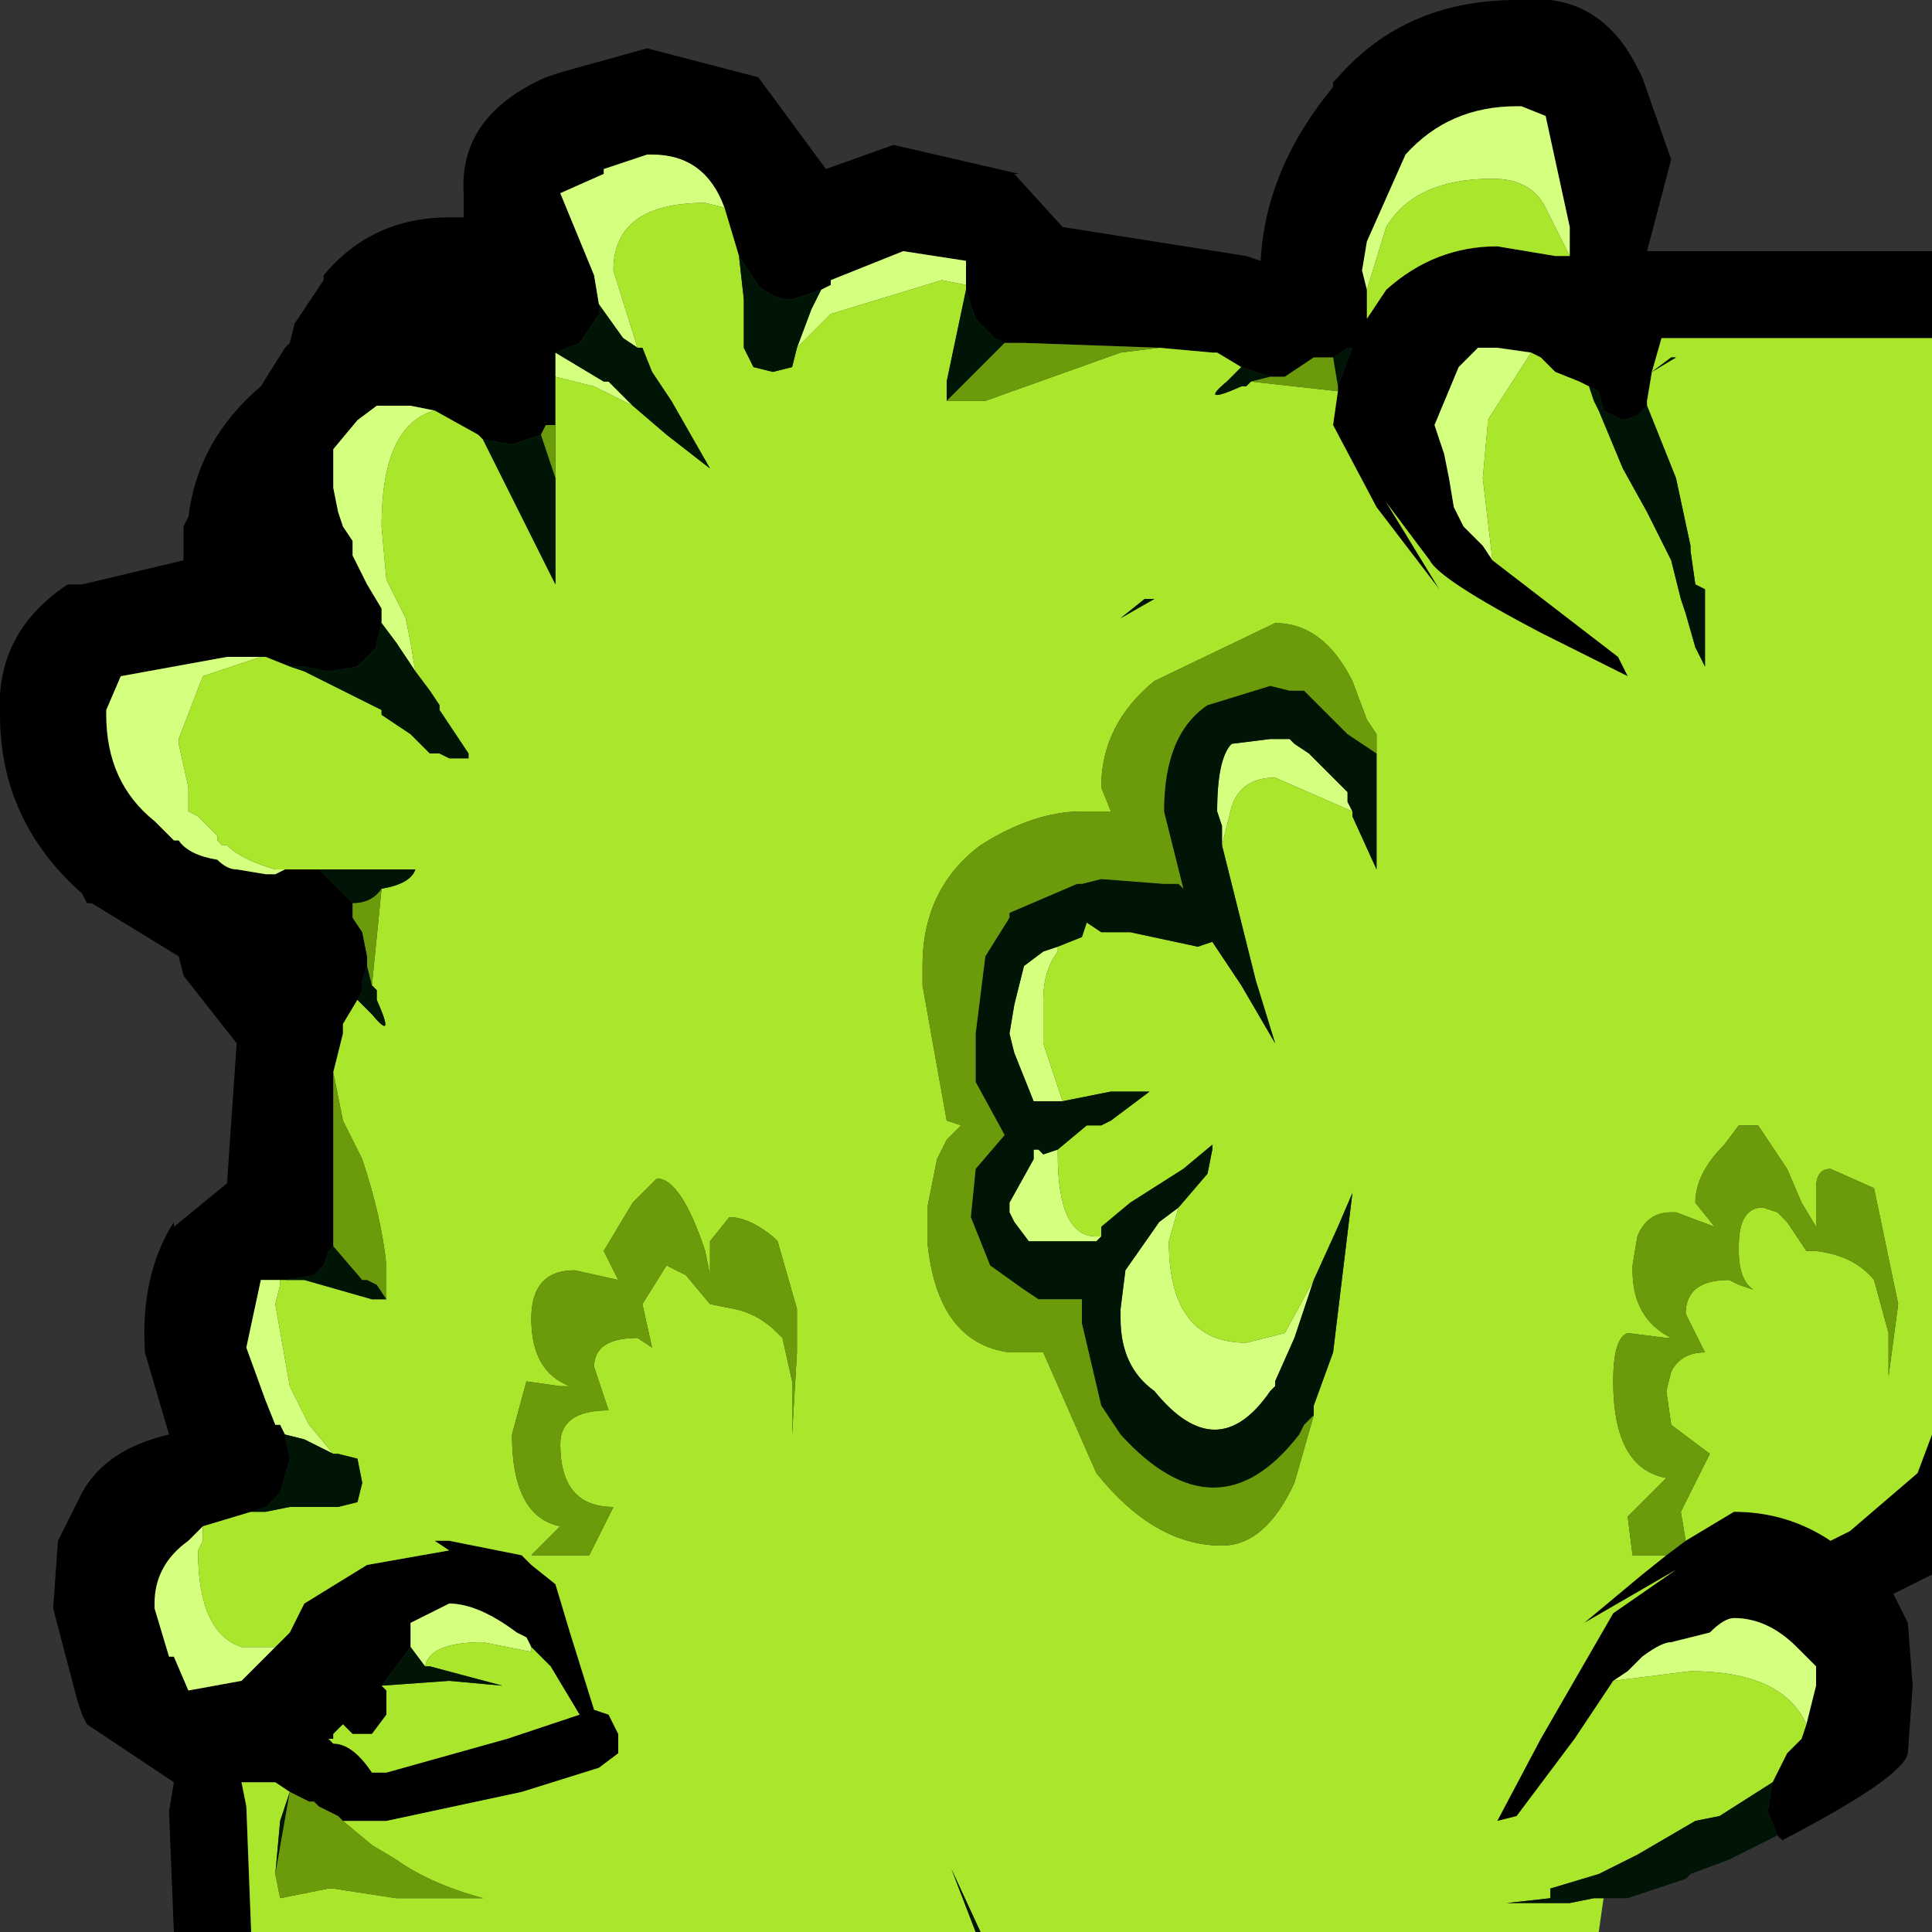 <?xml version="1.0" encoding="utf-8"?>
<svg version="1.1" id="Layer_1"
xmlns="http://www.w3.org/2000/svg"
xmlns:xlink="http://www.w3.org/1999/xlink"
xmlns:author="http://www.sothink.com"
width="20px" height="20px"
xml:space="preserve">
<rect width="100%" height="100%" fill="#333333" stroke="none"/>
<g id="7" transform="matrix(1, 0, 0, 1, 10, 10)">
<path style="fill:#000000;fill-opacity:1" d="M7.2,-6.5L7.1 -6.15L7.05 -5.85L7.05 -5.8L6.95 -5.7L6.8 -5.65L6.6 -5.75L6.55 -5.95L6.45 -6L6.35 -6.05L6.1 -6.15L5.95 -6.3L5.85 -6.35L5.5 -6.4L5.3 -6.4L5.1 -6.2L4.85 -5.6L4.95 -5.3L5 -5.05L5.05 -4.75L5.15 -4.55L5.35 -4.35L5.45 -4.2L6.75 -3.2L6.85 -3L5.95 -3.45Q4.9 -4 4.8 -4.2L4.35 -4.8L4.9 -3.9L4.25 -4.75L3.8 -5.6L3.85 -5.95L3.85 -6L4 -6.4L3.95 -6.4L3.8 -6.3L3.6 -6.3L3.3 -6.1L3.15 -6.1L3 -6.15L2.85 -6.2L2.6 -6.35L2.55 -6.35L2 -6.4L0.6 -6.45L0.4 -6.45L0.3 -6.5L0.1 -6.7L0 -7L0 -7.05L0 -7.15L0 -7.3L-0.65 -7.4L-1.4 -7.1L-1.4 -7.05L-1.5 -7L-1.8 -6.9Q-2 -6.9 -2.15 -7.05L-2.35 -7.35L-2.5 -7.85Q-2.7 -8.4 -3.25 -8.4L-3.3 -8.4L-3.75 -8.25L-3.75 -8.2L-4.2 -8L-3.85 -7.15L-3.8 -6.85L-3.8 -6.75L-4 -6.45L-4.25 -6.35L-4.25 -6.1L-4.25 -5.6L-4.35 -5.6L-4.4 -5.5L-4.7 -5.4L-5 -5.45L-5.05 -5.5L-5.5 -5.75L-5.75 -5.8L-5.8 -5.8L-6.05 -5.8L-6.1 -5.8L-6.3 -5.65L-6.55 -5.35L-6.55 -5.3L-6.55 -4.95L-6.5 -4.7L-6.45 -4.55L-6.35 -4.4L-6.35 -4.25L-6.2 -3.95L-6.05 -3.7L-6.05 -3.6L-6.05 -3.55L-6.1 -3.35L-6.1 -3.3L-6.3 -3.1L-6.6 -3.05L-6.85 -3.1L-7 -3.1L-7.25 -3.2L-7.3 -3.2L-7.65 -3.2L-8.75 -3L-8.9 -2.65L-8.9 -2.6Q-8.9 -1.9 -8.4 -1.5L-8.25 -1.35L-8.2 -1.3L-8.15 -1.3Q-8.05 -1.15 -7.75 -1.1Q-7.65 -1 -7.55 -1L-7.25 -0.95L-7.15 -0.95L-7.05 -1L-6.85 -1L-6.75 -1L-6.7 -1L-6.5 -0.8L-6.35 -0.65L-6.35 -0.5L-6.25 -0.35L-6.2 -0.1L-6.2 0L-6.25 0.15L-6.25 0.25L-6.3 0.35L-6.45 0.6L-6.45 0.7L-6.55 1.1L-6.55 2.6L-6.55 2.8L-6.55 2.9L-6.6 2.95L-6.65 3.1L-6.7 3.15L-6.75 3.2L-7.05 3.25L-7.1 3.25L-7.3 3.25L-7.45 3.95L-7.25 4.5L-7.15 4.75L-7.1 4.75L-7.05 4.85L-7 5.1L-7.1 5.45L-7.25 5.6L-7.4 5.65L-7.9 5.8L-8.05 5.95Q-8.4 6.2 -8.4 6.6L-8.4 6.65L-8.25 7.15L-8.2 7.15L-8.05 7.5L-7.5 7.4L-7.25 7.15L-7.15 7.05L-7.05 6.95L-7 6.9L-6.85 6.6L-6.2 6.2L-5.35 6.05L-5.5 5.95L-5.35 5.95L-4.6 6.1L-4.5 6.2L-4.25 6.4L-4.1 6.9L-3.85 7.7L-3.7 7.75L-3.6 7.95L-3.6 8.15L-3.8 8.3L-4.6 8.55L-6 8.85L-6.35 8.85L-6.45 8.85L-6.5 8.8L-6.6 8.75L-6.7 8.7L-6.75 8.65L-6.8 8.65L-7 8.55L-7.15 8.45L-7.5 8.45L-7.45 8.7L-7.4 10L-8.2 10L-8.25 8.75L-8.2 8.45L-9.1 7.85L-9.15 7.75L-9.2 7.6L-9.45 6.65L-9.4 5.95L-9.15 5.45Q-8.9 5 -8.25 4.85L-8.5 4Q-8.55 3.2 -8.2 2.65L-8.2 2.7L-7.65 2.25L-7.55 0.8L-8.1 0.1L-8.15 -0.1L-9.05 -0.65L-9.1 -0.65L-9.15 -0.75Q-10 -1.5 -10 -2.6Q-10.05 -3.45 -9.3 -3.95L-9.15 -3.95L-8.1 -4.2L-8.1 -4.55L-8.05 -4.65Q-7.95 -5.45 -7.3 -6L-7.05 -6.4L-7 -6.45L-6.95 -6.65L-6.85 -6.8L-6.65 -7.1L-6.65 -7.15Q-6.15 -7.75 -5.35 -7.75L-5.2 -7.75L-5.2 -8Q-5.25 -8.8 -4.35 -9.2L-4.2 -9.25L-3.3 -9.5L-2.15 -9.2L-1.45 -8.25L-0.75 -8.5L0.55 -8.2L0.5 -8.2L1 -7.65L2.9 -7.35L3.05 -7.3Q3.1 -8.25 3.8 -9.1L3.8 -9.15L3.85 -9.2Q4.55 -10 5.7 -10Q6.55 -10.1 6.95 -9.3L7 -9.2L7.3 -8.35L7.05 -7.4L10 -7.4L10 -6.5L7.2 -6.5M8.3,8.75L8.35 8.45L8.4 8.35L8.5 8.15L8.65 8L8.7 7.85L8.8 7.45L8.8 7.25L8.6 7.05Q8.3 6.75 7.95 6.75Q7.85 6.75 7.7 6.9L7.5 6.95L7.3 7Q7.2 7 7 7.15L6.85 7.3L6.7 7.4L6.3 8L5.7 8.8L5.5 8.85L5.95 8L6.7 6.7L7.35 6.25L6.4 6.8L7 6.3L7.25 6.1L7.45 5.95L7.95 5.65Q8.5 5.65 8.95 5.95L9.15 5.85L9.85 5.25L10 4.85L10 6.3L9.6 6.5L9.75 6.8L9.8 7.45L9.75 8.15Q9.7 8.4 8.45 9.05L8.4 9L8.3 8.75M4.15,-6.8L4.15 -6.7L4.35 -7Q4.85 -7.45 5.5 -7.45L6.1 -7.35L6.25 -7.35L6.25 -7.65L6 -8.8L5.75 -8.9L5.7 -8.9Q5 -8.9 4.55 -8.4L4.15 -7.5L4.1 -7.2L4.15 -7L4.15 -6.8M-6.05,7.45L-6 7.5L-6 7.75L-6.15 7.95L-6.35 7.95L-6.45 7.85L-6.55 7.95L-6.55 8L-6.6 8L-6.55 8.05Q-6.35 8.05 -6.15 8.35L-6 8.35L-4.75 8L-4 7.75L-4.3 7.25L-4.5 7.05L-4.55 6.95L-4.65 6.9Q-5.05 6.6 -5.35 6.6L-5.75 6.8L-5.75 7.05L-6.05 7.45" />
<path style="fill:#D5FF7E;fill-opacity:1" d="M-7.9,5.95L-7.95 6.05Q-7.95 6.9 -7.5 7.05L-7.25 7.05L-7.15 7.05L-7.25 7.15L-7.5 7.4L-8.05 7.5L-8.2 7.15L-8.25 7.15L-8.4 6.65L-8.4 6.6Q-8.4 6.2 -8.05 5.95L-7.9 5.8L-7.9 5.95M-7.05,4.85L-7.1 4.75L-7.15 4.75L-7.25 4.5L-7.45 3.95L-7.3 3.25L-7.1 3.25L-7.1 3.3L-7.15 3.5L-7 4.35L-6.8 4.75L-6.55 5.05L-6.85 4.9L-7.05 4.85M-7.9,-3L-8.15 -2.35L-8.15 -2.3L-8.05 -1.85L-8.05 -1.6L-7.95 -1.55L-7.75 -1.35L-7.75 -1.3L-7.7 -1.25L-7.65 -1.25Q-7.5 -1.1 -7.15 -1L-7.05 -1L-7.15 -0.95L-7.25 -0.95L-7.55 -1Q-7.65 -1 -7.75 -1.1Q-8.05 -1.15 -8.15 -1.3L-8.2 -1.3L-8.25 -1.35L-8.4 -1.5Q-8.9 -1.9 -8.9 -2.6L-8.9 -2.65L-8.75 -3L-7.65 -3.2L-7.3 -3.2L-7.9 -3M-5.9,-3.35L-6.05 -3.55L-6.05 -3.6L-6.05 -3.7L-6.2 -3.95L-6.35 -4.25L-6.35 -4.4L-6.45 -4.55L-6.5 -4.7L-6.55 -4.95L-6.55 -5.3L-6.55 -5.35L-6.3 -5.65L-6.1 -5.8L-6.05 -5.8L-5.8 -5.8L-5.75 -5.8L-5.5 -5.75Q-6.05 -5.6 -6.05 -4.55L-6 -4L-5.8 -3.6L-5.75 -3.35L-5.7 -3.05L-5.9 -3.35M-3.85,-6L-4.25 -6.1L-4.25 -6.35L-4 -6.2L-3.75 -6.05L-3.7 -6.05L-3.45 -5.8L-3.85 -6M-3.4,-6.4L-3.55 -6.5L-3.8 -6.85L-3.85 -7.15L-4.2 -8L-3.75 -8.2L-3.75 -8.25L-3.3 -8.4L-3.25 -8.4Q-2.7 -8.4 -2.5 -7.85L-2.7 -7.9Q-3.65 -7.9 -3.65 -7.2L-3.4 -6.4M-1.75,-6.4L-1.6 -6.8L-1.5 -7L-1.4 -7.05L-1.4 -7.1L-0.65 -7.4L0 -7.3L0 -7.15L0 -7.05L-0.25 -7.1L-1.4 -6.75L-1.75 -6.4M5.45,-4.2L5.35 -4.35L5.15 -4.55L5.05 -4.75L5 -5.05L4.95 -5.3L4.85 -5.6L5.1 -6.2L5.3 -6.4L5.5 -6.4L5.85 -6.35L5.4 -5.65L5.4 -5.6L5.35 -5.05L5.45 -4.2M6,-7.85Q5.85 -8.15 5.45 -8.15Q4.65 -8.15 4.35 -7.65L4.15 -7L4.1 -7.2L4.15 -7.5L4.55 -8.4Q5 -8.9 5.7 -8.9L5.75 -8.9L6 -8.8L6.25 -7.65L6.25 -7.35L6 -7.85M3.6,3.25L3.4 3.85L3.2 4.3L3.2 4.35L3.15 4.4Q2.6 5.2 1.95 4.4Q1.6 4.15 1.6 3.65L1.6 3.55L1.65 3.15L2 2.65L2.2 2.5L2.1 2.85Q2.1 3.9 2.9 3.9L3.3 3.8L3.6 3.25M1.4,2.8L1.35 2.85L1.2 2.85L0.65 2.85L0.5 2.65L0.45 2.55L0.45 2.45L0.7 2L0.7 1.9L0.75 1.9L0.8 1.95L0.95 1.9L0.95 1.95Q0.95 2.8 1.35 2.8L1.4 2.8M1,1.4L0.7 1.4L0.5 0.9L0.45 0.7L0.5 0.4L0.6 0L0.8 -0.15L0.95 -0.2L0.95 -0.15Q0.8 0.05 0.8 0.35L0.8 0.4L0.8 0.8L0.95 1.25L1 1.4M2.65,-1.25L2.65 -1.45L2.6 -1.6Q2.6 -2.15 2.75 -2.3L3.15 -2.35L3.3 -2.35L3.35 -2.35L3.4 -2.3L3.55 -2.2L3.95 -1.8L3.95 -1.7L4 -1.6L3.2 -1.95Q2.85 -1.95 2.75 -1.65L2.65 -1.25M6.7,7.4L6.85 7.3L7 7.15Q7.2 7 7.3 7L7.5 6.95L7.7 6.9Q7.85 6.75 7.95 6.75Q8.3 6.75 8.6 7.05L8.8 7.25L8.8 7.45L8.7 7.85Q8.45 7.3 7.5 7.3L6.7 7.4M-4.5,7.1L-5 7Q-5.55 7 -5.6 7.25L-5.75 7.05L-5.75 6.8L-5.35 6.6Q-5.05 6.6 -4.65 6.9L-4.55 6.95L-4.5 7.05L-4.5 7.1" />
<path style="fill:#AAE72C;fill-opacity:1" d="M-0.15,9.35L0.1 10L-7.4 10L-7.45 8.7L-7.5 8.45L-7.15 8.45L-7 8.55L-7.1 8.85L-7.15 9.4L-7.1 9.65L-6.6 9.55L-6.55 9.55L-5.9 9.65L-5.7 9.65L-5 9.65Q-5.55 9.5 -5.9 9.25L-6.15 9.1L-6.45 8.85L-6.35 8.85L-6 8.85L-4.6 8.55L-3.8 8.3L-3.6 8.15L-3.6 7.95L-3.7 7.75L-3.85 7.7L-4.1 6.9L-4.25 6.4L-4.5 6.2L-4.6 6.1L-5.35 5.95L-5.5 5.95L-5.35 6.05L-6.2 6.2L-6.85 6.6L-7 6.9L-7.05 6.95L-7.15 7.05L-7.25 7.05L-7.5 7.05Q-7.95 6.9 -7.95 6.05L-7.9 5.95L-7.9 5.8L-7.4 5.65L-7.25 5.65L-7 5.6L-6.55 5.6L-6.5 5.6L-6.3 5.55L-6.25 5.35L-6.3 5.1L-6.5 5.05L-6.55 5.05L-6.8 4.75L-7 4.35L-7.15 3.5L-7.1 3.3L-7.1 3.25L-7.05 3.25L-6.85 3.25L-6.15 3.45L-6 3.45L-6 3.3L-6 3.25L-6 3.1Q-6.05 2.6 -6.25 2L-6.45 1.6L-6.55 1.1L-6.45 0.7L-6.45 0.6L-6.3 0.35L-6.15 0.5Q-5.9 0.8 -6.1 0.35L-6.1 0.25L-6.15 0.2L-6.1 -0.3L-6.05 -0.8Q-5.75 -0.85 -5.7 -1L-5.9 -1L-6.2 -1L-6.7 -1L-6.75 -1L-6.85 -1L-7.05 -1L-7.15 -1Q-7.5 -1.1 -7.65 -1.25L-7.7 -1.25L-7.75 -1.3L-7.75 -1.35L-7.95 -1.55L-8.05 -1.6L-8.05 -1.85L-8.15 -2.3L-8.15 -2.35L-7.9 -3L-7.3 -3.2L-7.25 -3.2L-7 -3.1L-6.85 -3.05L-6.05 -2.65L-6.05 -2.6L-5.75 -2.4L-5.7 -2.35L-5.55 -2.2L-5.45 -2.2L-5.35 -2.15L-5.15 -2.15L-5.15 -2.2L-5.45 -2.65L-5.45 -2.7L-5.55 -2.85L-5.7 -3.05L-5.75 -3.35L-5.8 -3.6L-6 -4L-6.05 -4.55Q-6.05 -5.6 -5.5 -5.75L-5.05 -5.5L-5 -5.45L-4.25 -3.95L-4.25 -5.05L-4.25 -5.6L-4.25 -6.1L-3.85 -6L-3.45 -5.8L-3.1 -5.5L-2.65 -5.15L-3.05 -5.85L-3.25 -6.15L-3.35 -6.4L-3.4 -6.4L-3.65 -7.2Q-3.65 -7.9 -2.7 -7.9L-2.5 -7.85L-2.35 -7.35L-2.3 -6.9L-2.3 -6.4L-2.2 -6.2L-2 -6.15L-1.8 -6.2L-1.75 -6.4L-1.4 -6.75L-0.25 -7.1L0 -7.05L0 -7L-0.2 -6.05L-0.2 -5.85L0.2 -5.85L1.6 -6.35L2 -6.4L2.55 -6.35L2.6 -6.35L2.85 -6.2L2.7 -6.05Q2.4 -5.8 2.85 -6L2.9 -6L2.95 -6.05L3.85 -5.95L3.8 -5.6L4.25 -4.75L4.9 -3.9L4.35 -4.8L4.8 -4.2Q4.9 -4 5.95 -3.45L6.85 -3L6.75 -3.2L5.45 -4.2L5.35 -5.05L5.4 -5.6L5.4 -5.65L5.85 -6.35L5.95 -6.3L6.1 -6.15L6.35 -6.05L6.45 -6L6.5 -5.85L6.55 -5.75L6.8 -5.15L7.05 -4.7L7.3 -4.2L7.35 -4L7.4 -3.8L7.45 -3.65L7.55 -3.3L7.65 -3.1L7.65 -2.95L7.65 -3.9L7.55 -3.95L7.5 -4.3L7.5 -4.35L7.35 -5.05L7.05 -5.8L7.05 -5.85L7.1 -6.15L7.2 -6.5L10 -6.5L10 4.85L9.85 5.25L9.15 5.85L8.95 5.95Q8.5 5.65 7.95 5.65L7.45 5.95L7.4 5.65L7.7 5.05L7.3 4.75L7.25 4.4L7.3 4.2Q7.4 4 7.65 4L7.45 3.6Q7.45 3.25 7.9 3.25L8 3.3L8.15 3.35Q8 3.25 8 2.95L8 2.9Q8 2.5 8.25 2.5L8.4 2.55L8.5 2.65L8.7 2.95L8.8 2.95Q9.2 3 9.4 3.25L9.55 3.8L9.55 4.25L9.65 3.5L9.4 2.3L8.95 2.1Q8.8 2.1 8.8 2.3L8.8 2.7L8.65 2.45L8.5 2.1L8.2 1.65L8 1.65L7.85 1.85Q7.55 2.15 7.55 2.45L7.75 2.7L7.35 2.55L7.3 2.55Q7.05 2.55 6.95 2.8L6.9 3.1L6.9 3.15Q6.9 3.65 7.3 3.85L7.25 3.85L6.85 3.8Q6.7 3.85 6.7 4.3Q6.7 5.2 7.25 5.3L6.85 5.7L6.9 6.1L7.25 6.1L7 6.3L6.4 6.8L7.35 6.25L6.7 6.7L5.95 8L5.5 8.85L5.7 8.8L6.3 8L6.7 7.4L7.5 7.3Q8.45 7.3 8.7 7.85L8.65 8L8.5 8.15L8.4 8.35L8.35 8.45L7.8 8.8L7.55 8.85L6.95 9.2L6.65 9.35L6.55 9.4L6.05 9.55L6.05 9.65L5.6 9.7L5.45 9.7L6.25 9.7L6.5 9.65L6.6 9.65L6.55 10L0.15 10L-0.15 9.35M4.15,-7L4.35 -7.65Q4.65 -8.15 5.45 -8.15Q5.85 -8.15 6 -7.85L6.25 -7.35L6.1 -7.35L5.5 -7.45Q4.85 -7.45 4.35 -7L4.15 -6.7L4.15 -6.8L4.15 -7M7.3,-6.3L7.1 -6.15L7.35 -6.3L7.3 -6.3M1.6,-3.6L1.95 -3.8L1.85 -3.8L1.6 -3.6M3.3,3.8L2.9 3.9Q2.1 3.9 2.1 2.85L2.2 2.5L2.5 2.15L2.55 1.9L2.55 1.85L2.25 2.1L1.7 2.45L1.4 2.7L1.4 2.8L1.35 2.8Q0.95 2.8 0.95 1.95L0.95 1.9L1.25 1.65L1.4 1.65L1.5 1.6L1.9 1.3L1.55 1.3L1.5 1.3L1 1.4L0.95 1.25L0.8 0.8L0.8 0.4L0.8 0.35Q0.8 0.05 0.95 -0.15L0.95 -0.2L1.2 -0.3L1.25 -0.45L1.4 -0.35L1.45 -0.35L1.7 -0.35L2.4 -0.2L2.55 -0.25L2.85 0.2L3.2 0.8L3 0.15L2.65 -1.25L2.75 -1.65Q2.85 -1.95 3.2 -1.95L4 -1.6L4 -1.55L4.25 -1L4.25 -2.2L4.25 -2.4L4.15 -2.55L4 -2.95Q3.7 -3.55 3.2 -3.55L1.95 -2.95Q1.4 -2.5 1.4 -1.85L1.5 -1.6L1.2 -1.6Q0.7 -1.6 0.15 -1.25Q-0.45 -0.8 -0.45 0L-0.45 0.2L-0.2 1.6L-0.05 1.65L-0.2 1.8L-0.3 2L-0.4 2.5L-0.4 2.85Q-0.3 3.9 0.45 4L0.8 4L1.35 5.25Q1.95 6 2.65 6Q3.1 6 3.4 5.35L3.6 4.65L3.6 4.55L3.8 4L4 2.35L3.85 2.7L3.6 3.25L3.3 3.8M-2,2.8Q-2.25 2.6 -2.45 2.6L-2.65 2.85L-2.65 3.2L-2.7 2.95Q-2.95 2.2 -3.2 2.2L-3.45 2.45L-3.75 2.95L-3.6 3.25L-4.05 3.15Q-4.5 3.15 -4.5 3.65Q-4.5 4.2 -4.1 4.35L-4.2 4.35L-4.55 4.3L-4.7 4.85Q-4.7 5.7 -4.2 5.8L-4.5 6.1L-3.9 6.1L-3.65 5.6Q-4.2 5.6 -4.2 4.95Q-4.2 4.6 -3.7 4.6L-3.85 4.15Q-3.85 3.85 -3.4 3.85L-3.25 3.95L-3.35 3.5L-3.1 3.1L-2.9 3.2L-2.65 3.5L-2.4 3.55Q-2.15 3.6 -1.95 3.8L-1.9 3.85L-1.8 4.3L-1.8 4.85L-1.75 4L-1.75 3.95L-1.75 3.55L-1.95 2.85L-2 2.8M-5.6,7.25Q-5.55 7 -5 7L-4.5 7.1L-4.5 7.05L-4.3 7.25L-4 7.75L-4.75 8L-6 8.35L-6.15 8.35Q-6.35 8.05 -6.55 8.05L-6.6 8L-6.55 8L-6.55 7.95L-6.45 7.85L-6.35 7.95L-6.15 7.95L-6 7.75L-6 7.5L-6.05 7.45L-5.35 7.4L-4.8 7.45L-5.55 7.25L-5.6 7.25" />
<path style="fill:#001505;fill-opacity:1" d="M-6.85,4.9L-6.55 5.05L-6.5 5.05L-6.3 5.1L-6.25 5.35L-6.3 5.55L-6.5 5.6L-6.55 5.6L-7 5.6L-7.25 5.65L-7.4 5.65L-7.25 5.6L-7.1 5.45L-7 5.1L-7.05 4.85L-6.85 4.9M-6.25,3.25L-6.2 3.25L-6.1 3.3L-6 3.45L-6.15 3.45L-6.85 3.25L-7.05 3.25L-6.75 3.2L-6.7 3.15L-6.65 3.1L-6.6 2.95L-6.55 2.9L-6.25 3.25M-6.1,0.25L-6.1 0.35Q-5.9 0.8 -6.15 0.5L-6.3 0.35L-6.25 0.25L-6.25 0.15L-6.2 0L-6.15 0.2L-6.1 0.25M-6.05,-0.8Q-6.15 -0.65 -6.35 -0.65L-6.5 -0.8L-6.7 -1L-6.2 -1L-5.9 -1L-5.7 -1Q-5.75 -0.85 -6.05 -0.8M-5.7,-3.05L-5.55 -2.85L-5.45 -2.7L-5.45 -2.65L-5.15 -2.2L-5.15 -2.15L-5.35 -2.15L-5.45 -2.2L-5.55 -2.2L-5.7 -2.35L-5.75 -2.4L-6.05 -2.6L-6.05 -2.65L-6.85 -3.05L-7 -3.1L-6.85 -3.1L-6.6 -3.05L-6.3 -3.1L-6.1 -3.3L-6.1 -3.35L-6.05 -3.55L-5.9 -3.35L-5.7 -3.05M-4.25,-5.05L-4.25 -3.95L-5 -5.45L-4.7 -5.4L-4.4 -5.5L-4.25 -5.05M-3.55,-6.5L-3.4 -6.4L-3.35 -6.4L-3.25 -6.15L-3.05 -5.85L-2.65 -5.15L-3.1 -5.5L-3.45 -5.8L-3.7 -6.05L-3.75 -6.05L-4 -6.2L-4.25 -6.35L-4 -6.45L-3.8 -6.75L-3.8 -6.85L-3.55 -6.5M-1.6,-6.8L-1.75 -6.4L-1.8 -6.2L-2 -6.15L-2.2 -6.2L-2.3 -6.4L-2.3 -6.9L-2.35 -7.35L-2.15 -7.05Q-2 -6.9 -1.8 -6.9L-1.5 -7L-1.6 -6.8M-0.2,-5.85L-0.2 -6.05L0 -7L0.1 -6.7L0.3 -6.5L0.4 -6.45L-0.2 -5.85M2.9,-6L2.85 -6Q2.4 -5.8 2.7 -6.05L2.85 -6.2L3 -6.15L3.15 -6.1L2.95 -6.05L2.9 -6M3.8,-6.3L3.95 -6.4L4 -6.4L3.85 -6L3.8 -6.3M7.35,-5.05L7.5 -4.35L7.5 -4.3L7.55 -3.95L7.65 -3.9L7.65 -2.95L7.65 -3.1L7.55 -3.3L7.45 -3.65L7.4 -3.8L7.35 -4L7.3 -4.2L7.05 -4.7L6.8 -5.15L6.55 -5.75L6.5 -5.85L6.45 -6L6.55 -5.95L6.6 -5.75L6.8 -5.65L6.95 -5.7L7.05 -5.8L7.35 -5.05M8.35,8.45L8.3 8.75L8.4 9L7.9 9.25L7.5 9.4L7.45 9.45L6.85 9.65L6.6 9.65L6.5 9.65L6.25 9.7L5.45 9.7L5.6 9.7L6.05 9.65L6.05 9.55L6.55 9.4L6.65 9.35L6.95 9.2L7.55 8.85L7.8 8.8L8.35 8.45M0.15,10L0.1 10L-0.15 9.35L0.15 10M7.35,-6.3L7.1 -6.15L7.3 -6.3L7.35 -6.3M1.85,-3.8L1.95 -3.8L1.6 -3.6L1.85 -3.8M4.25,-1L4 -1.55L4 -1.6L3.95 -1.7L3.95 -1.8L3.55 -2.2L3.4 -2.3L3.35 -2.35L3.3 -2.35L3.15 -2.35L2.75 -2.3Q2.6 -2.15 2.6 -1.6L2.65 -1.45L2.65 -1.25L3 0.15L3.2 0.8L2.85 0.2L2.55 -0.25L2.4 -0.2L1.7 -0.35L1.45 -0.35L1.4 -0.35L1.25 -0.45L1.2 -0.3L0.95 -0.2L0.8 -0.15L0.6 0L0.5 0.4L0.45 0.7L0.5 0.9L0.7 1.4L1 1.4L1.5 1.3L1.55 1.3L1.9 1.3L1.5 1.6L1.4 1.65L1.25 1.65L0.95 1.9L0.8 1.95L0.75 1.9L0.7 1.9L0.7 2L0.45 2.45L0.45 2.55L0.5 2.65L0.65 2.85L1.2 2.85L1.35 2.85L1.4 2.8L1.4 2.7L1.7 2.45L2.25 2.1L2.55 1.85L2.55 1.9L2.5 2.15L2.2 2.5L2 2.65L1.65 3.15L1.6 3.55L1.6 3.65Q1.6 4.15 1.95 4.4Q2.6 5.2 3.15 4.4L3.2 4.35L3.2 4.3L3.4 3.85L3.6 3.25L3.85 2.7L4 2.35L3.8 4L3.6 4.55L3.6 4.65L3.5 4.75L3.45 4.85Q2.6 5.95 1.6 4.85L1.4 4.55L1.2 3.7L1.2 3.55L1.2 3.45L0.75 3.45L0.6 3.35L0.25 3.1L0.05 2.6L0.1 2.1L0.4 1.75L0.1 1.2L0.1 0.7L0.2 -0.1L0.45 -0.5L0.45 -0.55L1.15 -0.85L1.2 -0.85L1.4 -0.9L2.05 -0.85L2.2 -0.85L2.25 -0.8L2.2 -1L2.05 -1.6Q2.05 -2.4 2.5 -2.7L3.15 -2.9L3.35 -2.85L3.4 -2.85L3.5 -2.85L3.95 -2.4L4.25 -2.2L4.25 -1M-5.55,7.25L-4.8 7.45L-5.35 7.4L-6.05 7.45L-5.75 7.05L-5.6 7.25L-5.55 7.25M-7.15,9.4L-7.1 8.85L-7 8.55L-7.15 9.4" />
<path style="fill:#6B9A0B;fill-opacity:1" d="M-6.15,9.1L-5.9 9.25Q-5.55 9.5 -5 9.65L-5.7 9.65L-5.9 9.65L-6.55 9.55L-6.6 9.55L-7.1 9.65L-7.15 9.4L-7 8.55L-6.8 8.65L-6.75 8.65L-6.7 8.7L-6.6 8.75L-6.5 8.8L-6.45 8.85L-6.15 9.1M-6.55,2.9L-6.55 2.8L-6.55 2.6L-6.55 1.1L-6.45 1.6L-6.25 2Q-6.05 2.6 -6 3.1L-6 3.25L-6 3.3L-6 3.45L-6.1 3.3L-6.2 3.25L-6.25 3.25L-6.55 2.9M-6.2,0L-6.2 -0.1L-6.25 -0.35L-6.35 -0.5L-6.35 -0.65Q-6.15 -0.65 -6.05 -0.8L-6.1 -0.3L-6.15 0.2L-6.2 0M-4.4,-5.5L-4.35 -5.6L-4.25 -5.6L-4.25 -5.05L-4.4 -5.5M0.4,-6.45L0.6 -6.45L2 -6.4L1.6 -6.35L0.2 -5.85L-0.2 -5.85L0.4 -6.45M3.85,-6L3.85 -5.95L2.95 -6.05L3.15 -6.1L3.3 -6.1L3.6 -6.3L3.8 -6.3L3.85 -6M3.4,5.35Q3.1 6 2.65 6Q1.95 6 1.35 5.25L0.8 4L0.45 4Q-0.3 3.9 -0.4 2.85L-0.4 2.5L-0.3 2L-0.2 1.8L-0.05 1.65L-0.2 1.6L-0.45 0.2L-0.45 0Q-0.45 -0.8 0.15 -1.25Q0.7 -1.6 1.2 -1.6L1.5 -1.6L1.4 -1.85Q1.4 -2.5 1.95 -2.95L3.2 -3.55Q3.7 -3.55 4 -2.95L4.15 -2.55L4.25 -2.4L4.25 -2.2L3.95 -2.4L3.5 -2.85L3.4 -2.85L3.35 -2.85L3.15 -2.9L2.5 -2.7Q2.05 -2.4 2.05 -1.6L2.2 -1L2.25 -0.8L2.2 -0.85L2.05 -0.85L1.4 -0.9L1.2 -0.85L1.15 -0.85L0.45 -0.55L0.45 -0.5L0.2 -0.1L0.1 0.7L0.1 1.2L0.4 1.75L0.1 2.1L0.05 2.6L0.25 3.1L0.6 3.35L0.75 3.45L1.2 3.45L1.2 3.55L1.2 3.7L1.4 4.55L1.6 4.85Q2.6 5.95 3.45 4.85L3.5 4.75L3.6 4.65L3.4 5.35M7.25,6.1L6.9 6.1L6.85 5.7L7.25 5.3Q6.7 5.2 6.7 4.3Q6.7 3.85 6.85 3.8L7.25 3.85L7.3 3.85Q6.9 3.65 6.9 3.15L6.9 3.1L6.95 2.8Q7.05 2.55 7.3 2.55L7.35 2.55L7.75 2.7L7.55 2.45Q7.55 2.15 7.85 1.85L8 1.65L8.2 1.65L8.5 2.1L8.65 2.45L8.8 2.7L8.8 2.3Q8.8 2.1 8.95 2.1L9.4 2.3L9.65 3.5L9.55 4.25L9.55 3.8L9.4 3.25Q9.2 3 8.8 2.95L8.7 2.95L8.5 2.65L8.4 2.55L8.25 2.5Q8 2.5 8 2.9L8 2.95Q8 3.25 8.15 3.35L8 3.3L7.9 3.25Q7.45 3.25 7.45 3.6L7.65 4Q7.4 4 7.3 4.2L7.25 4.4L7.3 4.75L7.7 5.05L7.4 5.65L7.45 5.95L7.25 6.1M-1.95,2.85L-1.75 3.55L-1.75 3.95L-1.75 4L-1.8 4.85L-1.8 4.3L-1.9 3.85L-1.95 3.8Q-2.15 3.6 -2.4 3.55L-2.65 3.5L-2.9 3.2L-3.1 3.1L-3.35 3.5L-3.25 3.95L-3.4 3.85Q-3.85 3.85 -3.85 4.15L-3.7 4.6Q-4.2 4.6 -4.2 4.95Q-4.2 5.6 -3.65 5.6L-3.9 6.1L-4.5 6.1L-4.2 5.8Q-4.7 5.7 -4.7 4.85L-4.55 4.3L-4.2 4.35L-4.1 4.35Q-4.5 4.2 -4.5 3.65Q-4.5 3.15 -4.05 3.15L-3.6 3.25L-3.75 2.95L-3.45 2.45L-3.2 2.2Q-2.95 2.2 -2.7 2.95L-2.65 3.2L-2.65 2.85L-2.45 2.6Q-2.25 2.6 -2 2.8L-1.95 2.85" />
</g>
</svg>
